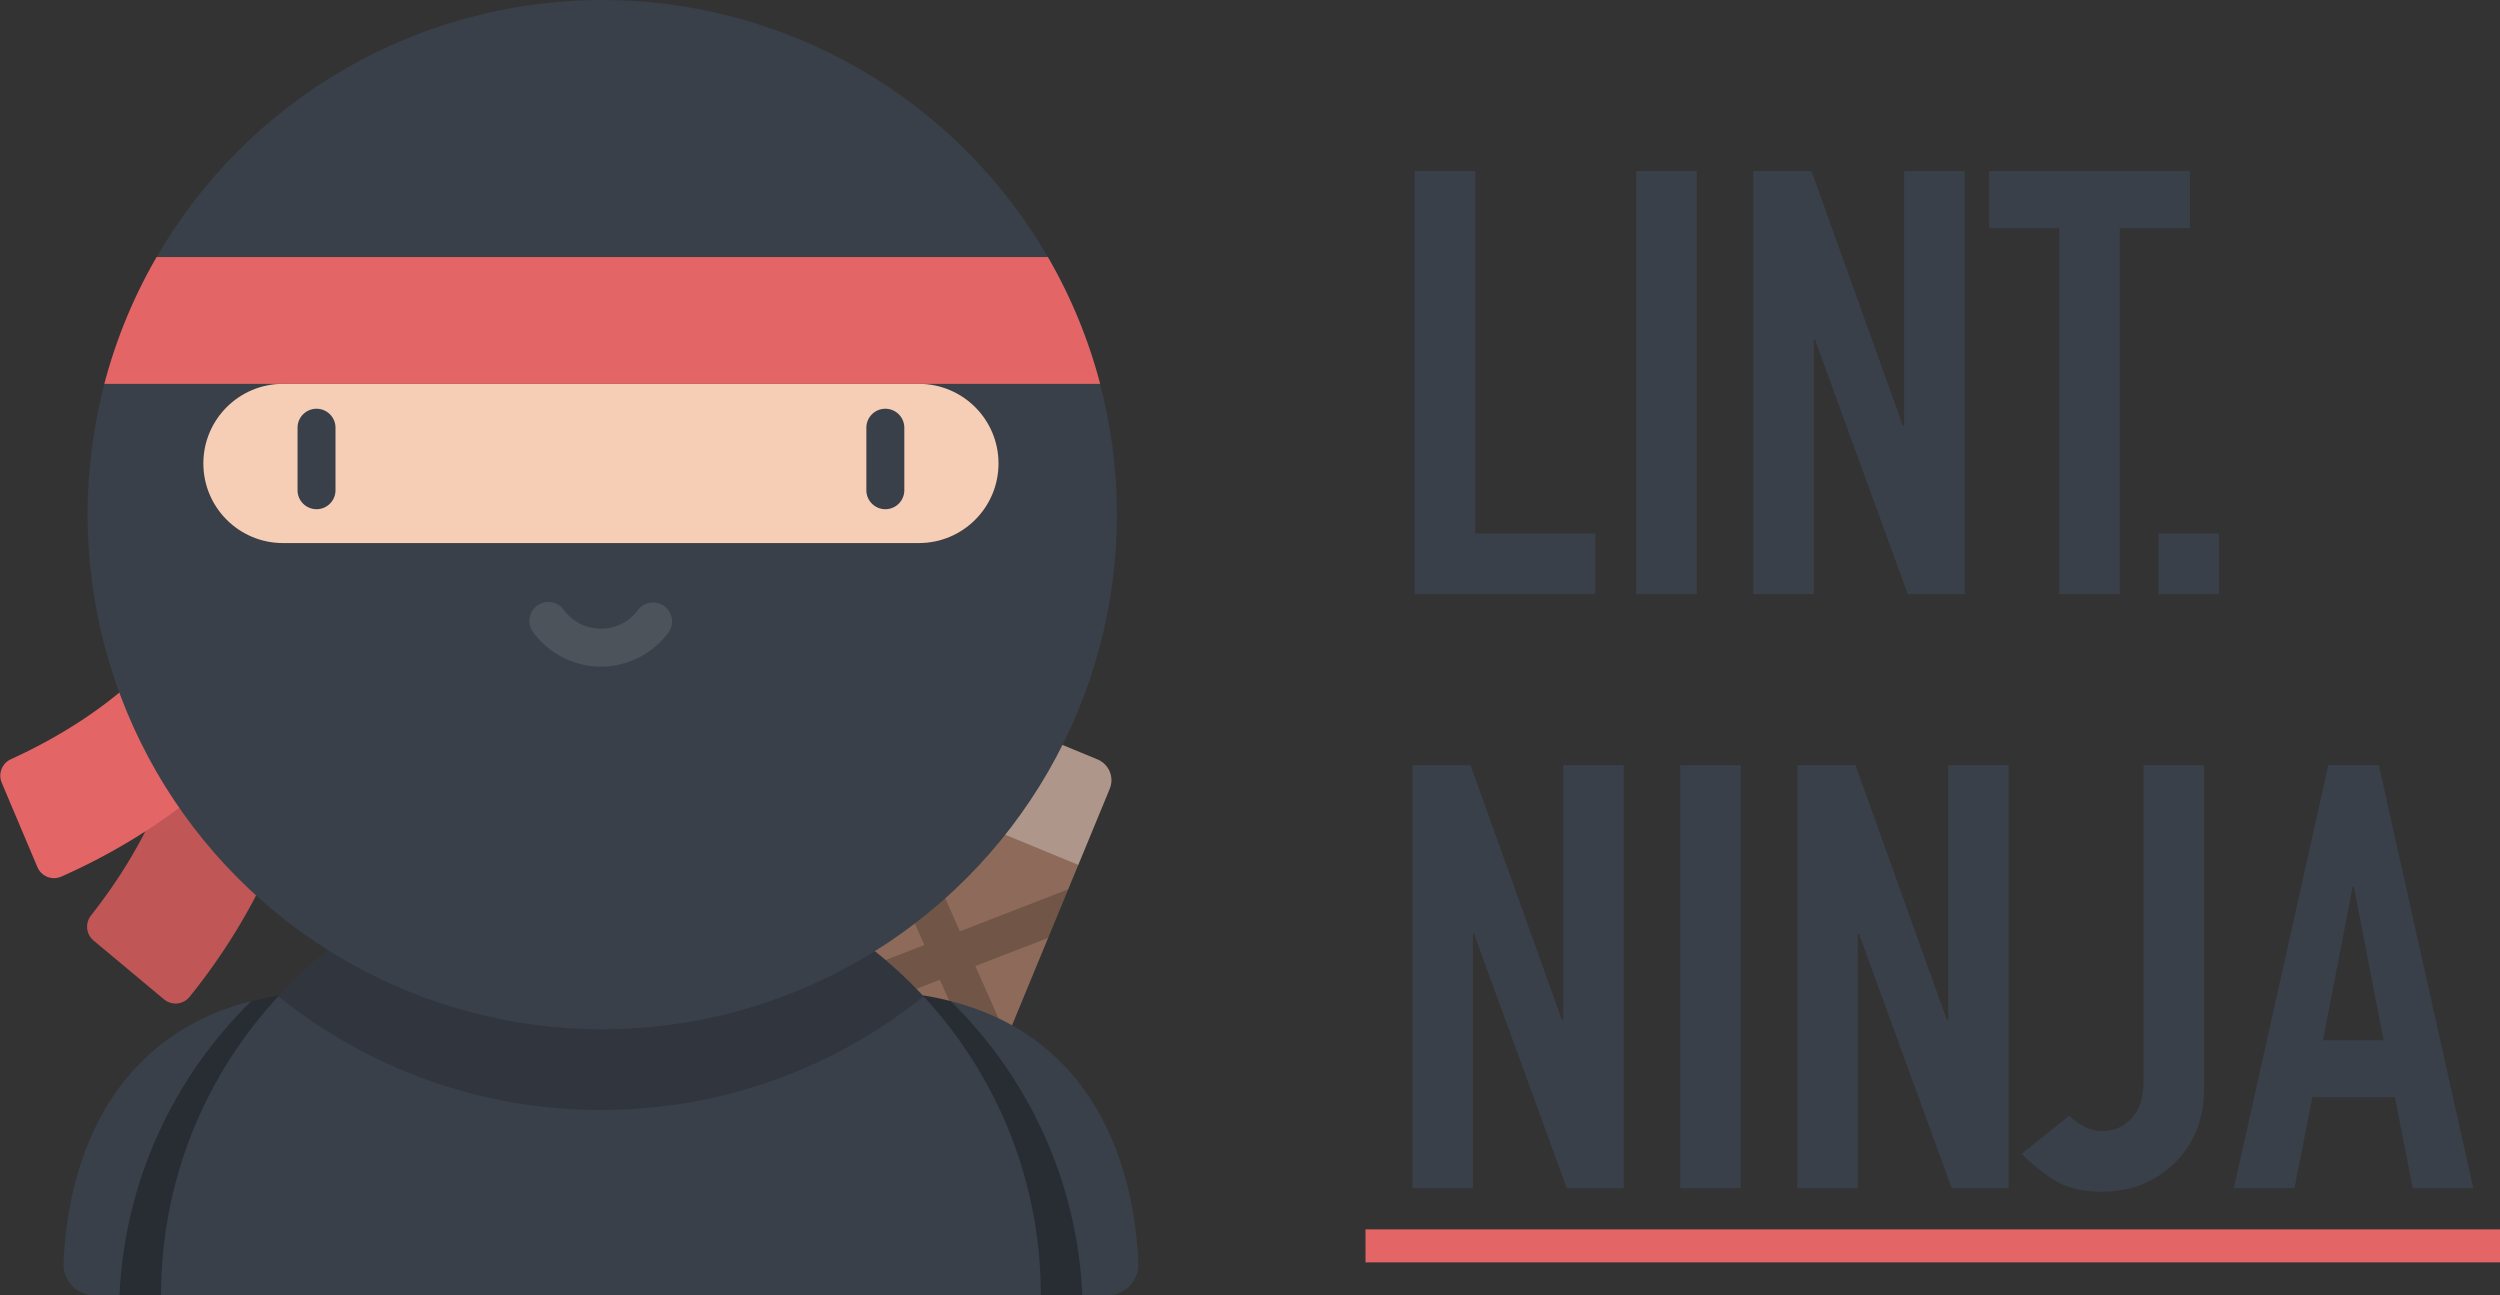 <svg width="303" height="157" xmlns="http://www.w3.org/2000/svg"><rect width="100%" height="100%" fill="#333333" stroke="none"/><g fill="none" fill-rule="evenodd"><g fill-rule="nonzero"><path d="M111.288 151.806l-18.84-7.778 23.207-56.202a2.728 2.728 0 0 1 3.562-1.48l13.798 5.697a2.728 2.728 0 0 1 1.48 3.562l-23.207 56.201z" fill="#8D6A59"/><path fill="#000" opacity=".2" d="M129.463 107.792l-13.126 5.084-5.715-12.862-2.424 5.871 3.845 8.654-8.831 3.42-2.425 5.872 13.126-5.083 5.715 12.862 2.425-5.872-3.846-8.654 8.832-3.42z"/><path d="M130.688 104.828l-18.841-7.78 3.808-9.222a2.728 2.728 0 0 1 3.562-1.48l13.798 5.697a2.728 2.728 0 0 1 1.48 3.562l-3.807 9.223z" fill="#FFF" opacity=".3"/><path d="M11.034 110.955C19.86 99.743 23.777 87.897 22.68 75.713l15.407-1.388c.985 10.939-1.043 21.757-6.029 32.155-3.16 6.591-6.767 11.454-9.077 14.325a2.187 2.187 0 0 1-3.106.309l-8.53-7.123a2.188 2.188 0 0 1-.31-3.036z" fill="#E36566"/><path d="M11.034 110.955C19.86 99.743 23.777 87.897 22.68 75.713l15.407-1.388c.985 10.939-1.043 21.757-6.029 32.155-3.16 6.591-6.767 11.454-9.077 14.325a2.187 2.187 0 0 1-3.106.309l-8.53-7.123a2.188 2.188 0 0 1-.31-3.036z" fill="#000" opacity=".15"/><path d="M1.32 92.019c12.977-5.935 21.878-14.68 26.474-26.016l14.336 5.81c-4.126 10.178-10.878 18.872-20.067 25.839-5.826 4.417-11.257 7.092-14.624 8.589a2.186 2.186 0 0 1-2.904-1.146L.207 94.86A2.188 2.188 0 0 1 1.32 92.02z" fill="#E36566"/><path d="M33.852 120.634c-22.625 3.617-25.827 23.849-26.15 32.472a3.758 3.758 0 0 0 3.76 3.894h22.39v-36.366z" fill="#394049"/><path d="M30.452 121.34c-9.346 9.148-15.34 21.705-15.968 35.66h19.369v-36.366c-1.188.19-2.318.43-3.4.707z" fill="#000" opacity=".3"/><path d="M111.813 120.634c22.626 3.617 25.827 23.849 26.15 32.472a3.758 3.758 0 0 1-3.76 3.894h-22.39v-36.366z" fill="#394049"/><path d="M115.213 121.34c9.347 9.148 15.34 21.705 15.97 35.66h-19.37v-36.366c1.188.19 2.317.43 3.4.707z" fill="#000" opacity=".3"/><path d="M126.15 157c0-29.443-23.871-53.312-53.317-53.312S19.517 127.557 19.517 157h106.632z" fill="#394049"/><path d="M72.833 103.688c-15.449 0-29.36 6.573-39.098 17.071 10.697 8.615 24.294 13.776 39.098 13.776 14.804 0 28.401-5.16 39.098-13.776-9.738-10.498-23.649-17.07-39.098-17.07z" fill="#000" opacity=".15"/><ellipse fill="#394049" cx="72.993" cy="62.374" rx="62.379" ry="62.374"/><path d="M111.371 65.819H34.295c-5.328 0-9.648-4.32-9.648-9.648 0-5.328 4.32-9.647 9.648-9.647h77.077c5.328 0 9.648 4.32 9.648 9.647 0 5.329-4.32 9.648-9.649 9.648z" fill="#F6CDB5"/><g fill="#394049"><path d="M38.363 61.715a2.3 2.3 0 0 1-2.3-2.3v-7.574a2.3 2.3 0 1 1 4.6 0v7.575a2.3 2.3 0 0 1-2.3 2.3zM107.303 61.715a2.3 2.3 0 0 1-2.3-2.3v-7.574a2.3 2.3 0 1 1 4.6 0v7.575a2.3 2.3 0 0 1-2.3 2.3z"/></g><path d="M72.833 80.795c-3.21 0-6.275-1.546-8.196-4.136a2.3 2.3 0 1 1 3.694-2.74 5.56 5.56 0 0 0 4.502 2.277 5.56 5.56 0 0 0 4.502-2.278 2.3 2.3 0 0 1 3.694 2.74 10.254 10.254 0 0 1-8.196 4.137z" fill="#FFF" opacity=".1"/><path d="M127.008 31.16H18.978a61.98 61.98 0 0 0-6.33 15.364h120.689a61.999 61.999 0 0 0-6.33-15.365z" fill="#E36566"/></g><path d="M171.456 72V20.736h7.344v43.92h14.544V72h-21.888zm26.856 0V20.736h7.344V72h-7.344zm14.184 0V20.736h7.056l11.088 30.888h.144V20.736h7.344V72h-6.912l-11.232-30.816h-.144V72h-7.344zm37.08 0V27.648h-8.496v-6.912h24.336v6.912h-8.496V72h-7.344zm12.024 0v-7.344h7.344V72H261.6zm-90.432 72V92.736h7.056l11.088 30.888h.144V92.736h7.344V144h-6.912l-11.232-30.816h-.144V144h-7.344zm32.472 0V92.736h7.344V144h-7.344zm14.184 0V92.736h7.056l11.088 30.888h.144V92.736h7.344V144h-6.912l-11.232-30.816h-.144V144h-7.344zm49.32-51.264v39.168c0 3.504-1.104 6.432-3.312 8.784a12.28 12.28 0 0 1-3.924 2.736c-1.512.672-3.276 1.008-5.292 1.008-2.352 0-4.308-.516-5.868-1.548-1.56-1.032-2.796-2.052-3.708-3.06l5.76-4.608c.528.528 1.14.972 1.836 1.332.696.36 1.428.54 2.196.54.432 0 .936-.084 1.512-.252.576-.168 1.128-.492 1.656-.972.528-.432.96-1.044 1.296-1.836.336-.792.504-1.836.504-3.132v-38.16h7.344zm21.744 33.336l-3.6-18.576h-.144l-3.6 18.576h7.344zM270.744 144l11.448-51.264h6.12L299.76 144h-7.344l-2.16-11.016h-10.008L278.088 144h-7.344z" fill="#394049"/><path d="M167.5 151H301" stroke="#E36566" stroke-width="4" stroke-linecap="square"/></g></svg>